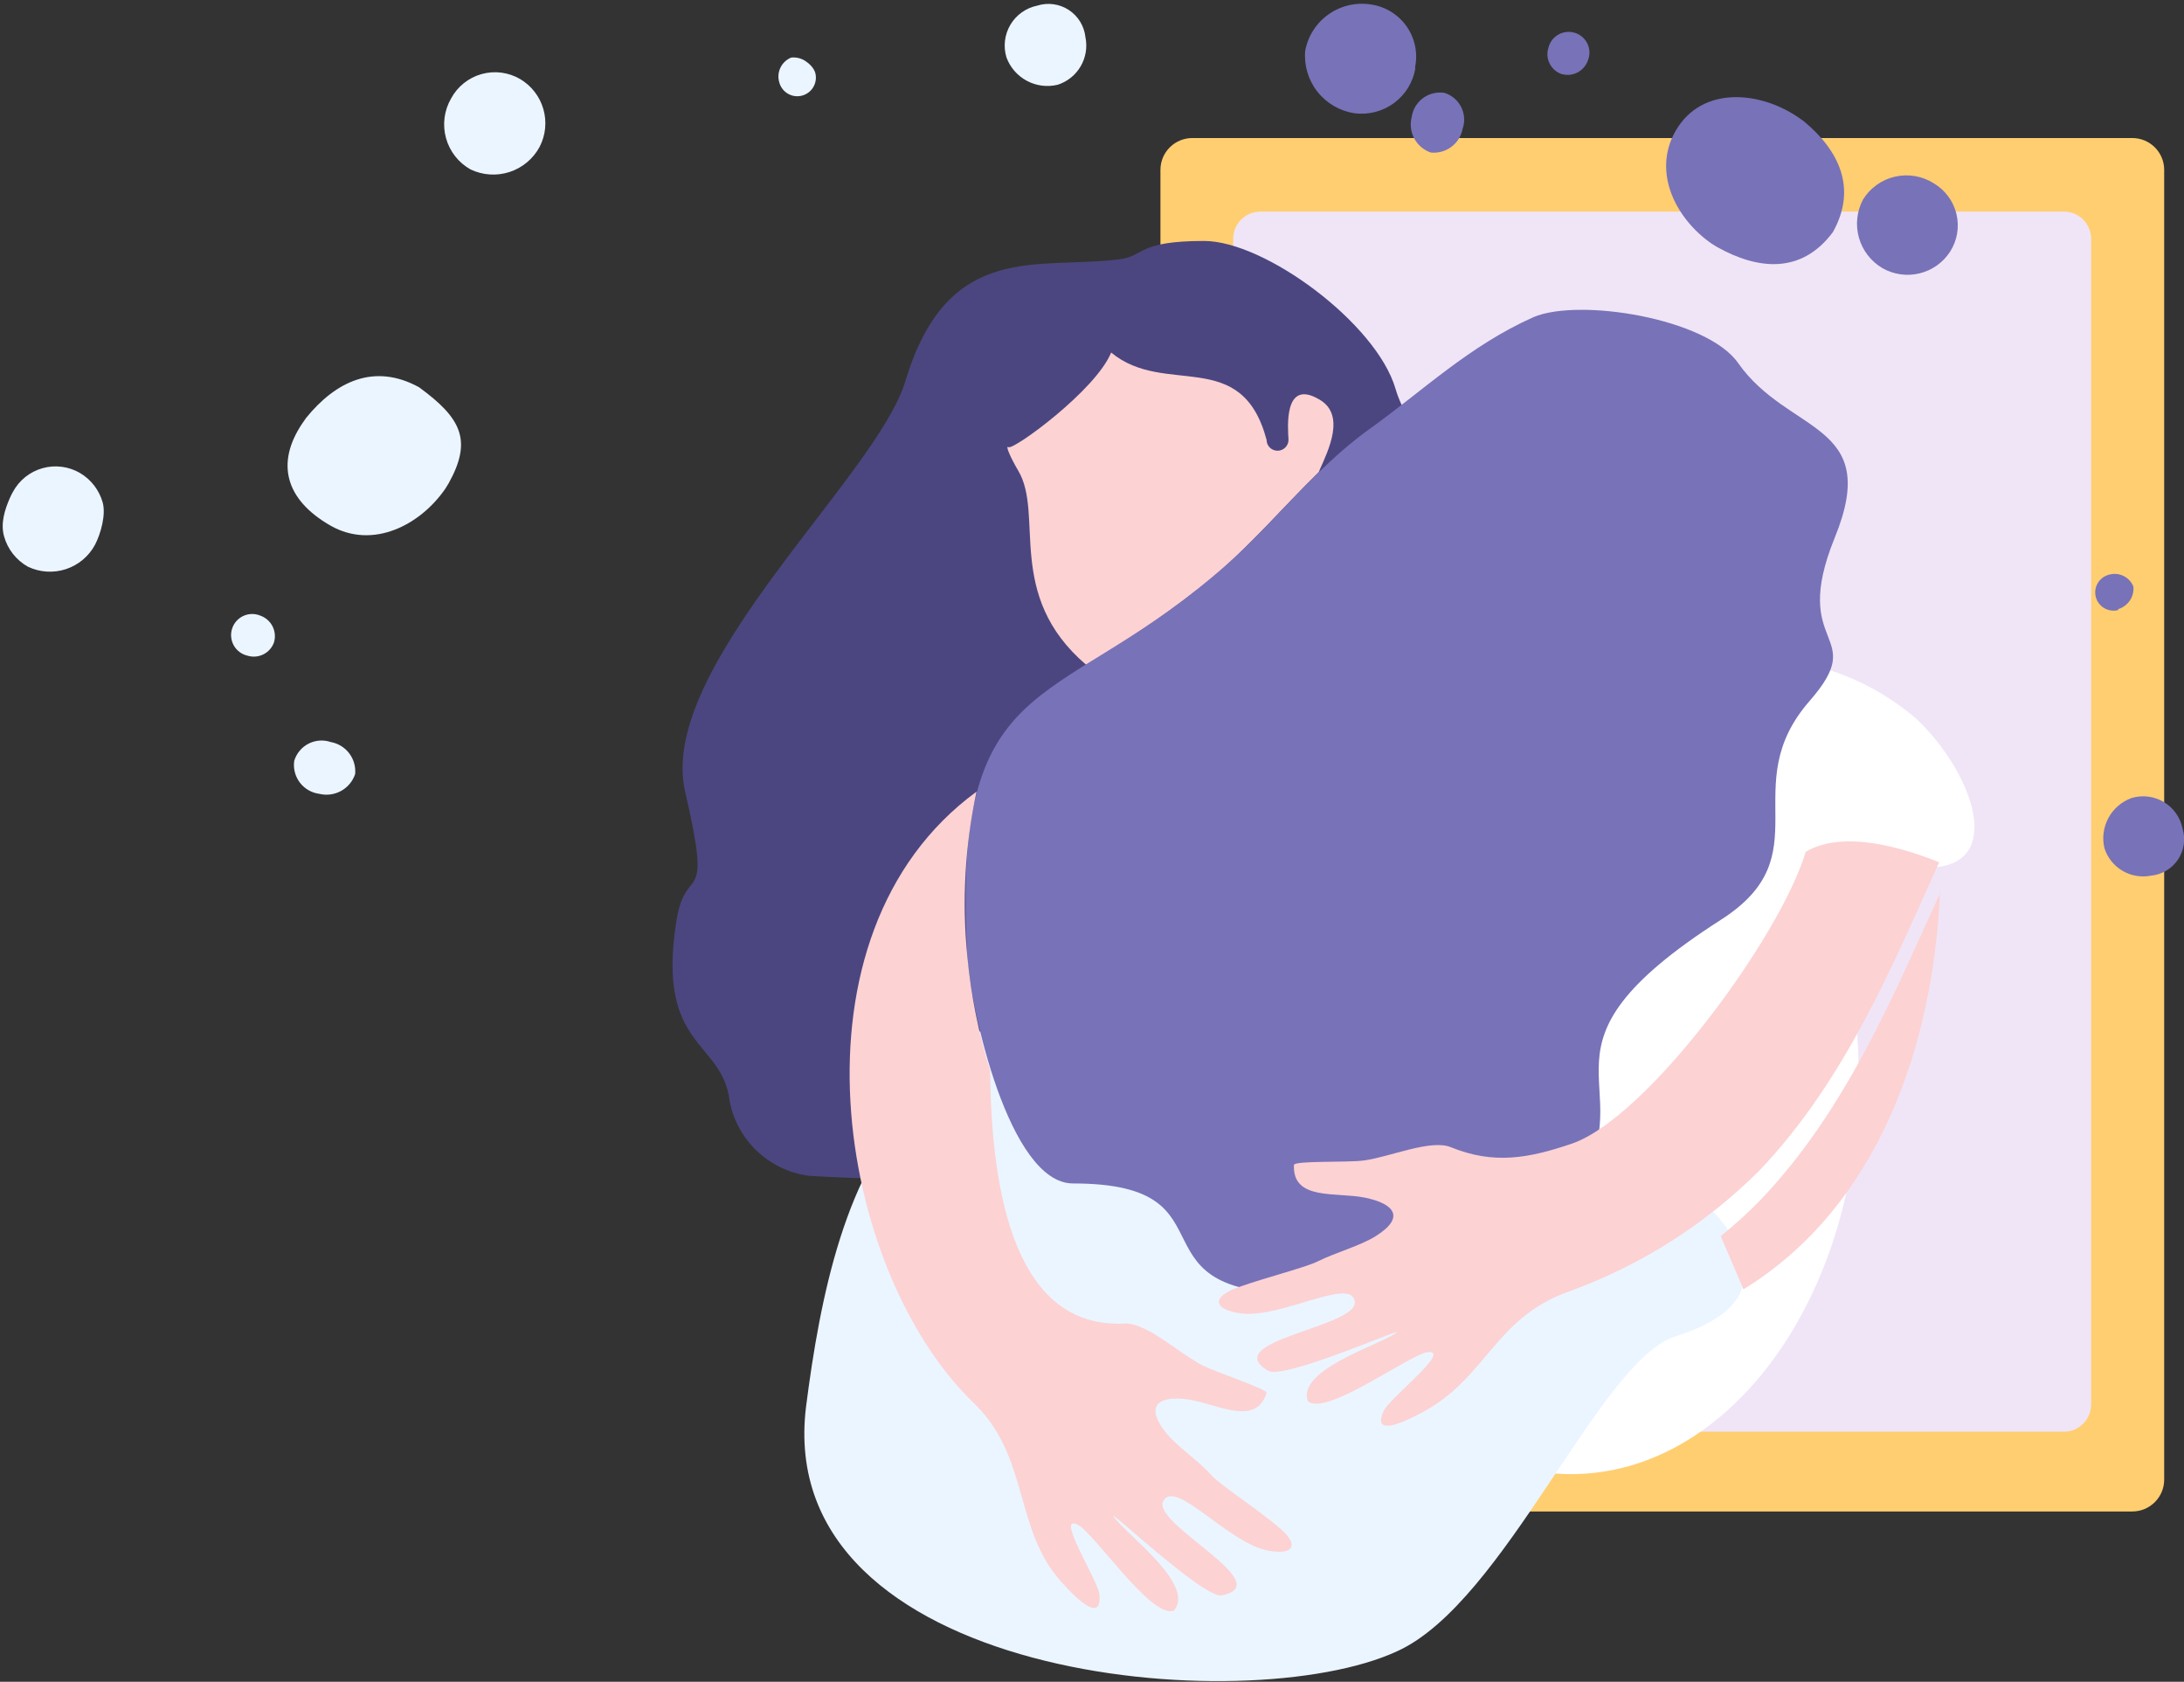 <svg width="578" height="445" viewBox="0 0 578 445" fill="none" xmlns="http://www.w3.org/2000/svg">
<rect x="0" y="0" width="578" height="445" fill="#333333" stroke="none"/>
<g clip-path="url(#clip0_2110_4924)">
<path d="M564.303 36.522H315.565C310.897 36.522 307.113 40.29 307.113 44.938V391.523C307.113 396.171 310.897 399.939 315.565 399.939H564.303C568.97 399.939 572.754 396.171 572.754 391.523V44.938C572.754 40.29 568.97 36.522 564.303 36.522Z" fill="#FFCE70"/>
<path d="M546.188 55.987H333.597C329.6 55.987 326.359 59.214 326.359 63.195V371.626C326.359 375.607 329.6 378.834 333.597 378.834H546.188C550.186 378.834 553.426 375.607 553.426 371.626V63.195C553.426 59.214 550.186 55.987 546.188 55.987Z" fill="#F0E5F6"/>
<path d="M415.815 390.056C457.848 390.056 491.923 342.982 491.923 284.915C491.923 226.847 457.848 179.774 415.815 179.774C373.782 179.774 339.707 226.847 339.707 284.915C339.707 342.982 373.782 390.056 415.815 390.056Z" fill="white"/>
<path fill-rule="evenodd" clip-rule="evenodd" d="M475.668 175.113C487.264 177.284 498.085 182.448 507.048 190.09C521.35 203.513 530.496 227.208 512.812 229.41C502.974 230.618 477.662 231.697 468.647 227.208C454.648 220.173 456.121 183.141 472.331 177.573C472.721 177.4 475.192 174.767 475.668 175.113Z" fill="white"/>
<path fill-rule="evenodd" clip-rule="evenodd" d="M296.408 68.59C302.953 67.727 301.002 63.756 318.642 63.756C334.766 63.756 364.238 85.553 369.309 102.817C371.129 109.033 374.813 113.305 377.717 124.139C385.519 153.489 399.041 162.25 400.038 197.513C400.472 212.62 383.828 261.91 375.723 271.664C359.514 291.259 352.362 295.403 326.271 303.517C298.619 312.149 243.922 313.056 214.059 311.114C208.94 310.43 204.165 308.162 200.409 304.631C196.653 301.099 194.105 296.483 193.125 291.432C191.218 275.074 173.665 277.664 178.996 243.782C181.553 227.597 188.791 241.581 181.336 209.555C173.665 176.623 232.089 126.168 239.631 100.789C250.9 63.411 274.867 71.439 296.408 68.59Z" fill="#4B4680"/>
<path fill-rule="evenodd" clip-rule="evenodd" d="M266.892 118.312C265.939 117.708 267.543 121.29 269.493 124.571C276.384 136.181 265.939 157.503 287.436 175.889C299.233 169.064 310.466 161.314 321.026 152.712C331.168 144.08 339.75 133.98 349.025 124.916C349.116 124.737 349.188 124.549 349.242 124.355C351.539 119.176 356.176 109.81 349.242 105.752C339.533 99.926 340.877 113.608 341.007 116.37C341.007 117.137 340.701 117.873 340.156 118.415C339.612 118.957 338.873 119.262 338.103 119.262C337.333 119.262 336.594 118.957 336.049 118.415C335.505 117.873 335.199 117.137 335.199 116.37C328.568 91.552 308.327 105.105 294.068 93.279C290.037 103.249 268.193 119.176 266.892 118.312Z" fill="#FCD2D3"/>
<path fill-rule="evenodd" clip-rule="evenodd" d="M274.956 250.99C264.554 262.687 261.954 273.391 243.317 290.828C223.64 309.431 217.008 343.485 213.324 372.187C204.396 444.525 329.913 455.359 369.744 436.929C398.35 423.981 423.271 359.929 443.425 353.585C499.509 336.061 410.962 285.692 387.081 284.527C359.646 283.232 320.421 256.644 276.69 252.846L274.956 250.99Z" fill="#EBF5FF"/>
<path fill-rule="evenodd" clip-rule="evenodd" d="M256.015 253.148C256.795 266.485 266.98 313.142 283.97 313.142C329.609 313.142 295.542 344.046 348.376 342.233C357.868 341.974 374.641 333.342 373.687 323.501C372.604 311.977 412.262 322.422 417.766 313.617C435.103 286.037 402.293 277.448 455.343 243.437C482.518 226.172 459.027 208.217 478.921 185.471C494.914 167.128 473.46 172.091 485.552 142.31C498.121 111.579 473.373 115.118 459.981 96.041C451.702 84.215 417.896 78.777 405.847 83.913C388.814 91.509 376.591 103.379 362.505 113.478C347.422 124.182 335.98 140.152 321.244 152.323C278.032 188.881 251.681 177.314 256.015 253.148Z" fill="#7872B8"/>
<path fill-rule="evenodd" clip-rule="evenodd" d="M513.204 228.158C504.535 224.705 488.152 219.309 477.88 225.395C471.292 247.666 435.969 295.791 415.988 302.611C404.59 306.495 395.315 308.179 384.002 303.56C378.671 301.359 367.966 306.107 360.988 307.056C356.654 307.661 342.438 307.056 342.438 308.265C342.048 317.76 353.533 315.343 361.205 316.897C368.876 318.451 372.083 322.033 364.152 327.04C360.078 329.63 353.62 331.356 348.809 333.73C345.948 335.241 334.896 338.046 328.005 340.506C319.727 343.398 321.72 346.722 328.568 347.542C339.187 348.836 357.737 337.701 358.561 344.434C359.384 351.167 322.371 354.793 335.59 362.691C339.924 365.195 372.387 350.649 369.526 352.678C364.932 355.958 343.218 362.432 346.122 370.719C350.803 375.035 373.124 358.289 377.891 357.771C384.392 357.08 367.836 369.856 366.232 373.266C364.629 376.675 364.629 380.085 376.764 373.525C393.494 364.418 395.575 348.707 415.252 341.715C434.194 334.866 451.389 323.947 465.615 309.732C488.412 285.864 501.111 254.918 513.204 228.158Z" fill="#FCD2D3"/>
<path fill-rule="evenodd" clip-rule="evenodd" d="M262.04 283.275C262.344 317.2 269.192 351.599 297.624 350.218C303.388 349.916 311.883 357.987 318.124 361.224C321.982 363.21 335.461 367.569 335.201 368.562C332.384 377.582 322.198 371.497 314.657 370.331C307.115 369.166 302.651 371.583 308.459 378.964C311.45 382.762 317.127 386.387 320.638 390.401C322.848 392.775 332.297 399.034 337.975 403.738C344.779 409.22 341.789 411.68 335.071 410.169C324.626 407.838 310.93 391.135 307.852 397.221C304.775 403.307 338.451 419.104 323.369 422.125C318.601 423.074 292.726 398.472 294.763 401.364C297.97 405.939 316.434 419.276 310.713 426.139C304.862 428.642 289.475 405.421 285.141 403.393C279.247 400.587 290.559 418.111 290.949 421.866C291.339 425.621 290.126 428.858 280.894 418.586C268.195 404.472 272.572 385.438 257.576 371.108C221.559 336.32 206.606 247.408 258.443 209.469C255.372 223.817 254.554 238.551 256.016 253.148C256.976 263.371 258.995 273.466 262.04 283.275V283.275Z" fill="#FCD2D3"/>
<path fill-rule="evenodd" clip-rule="evenodd" d="M513.421 236.1C511.688 276.11 497.341 319.099 461.411 341.154C461.411 341.154 458.031 333.256 455.387 327.084C459.111 324.1 462.643 320.885 465.962 317.459C488.76 293.59 501.416 262.644 513.638 235.884L513.421 236.1Z" fill="#FCD2D3"/>
<path fill-rule="evenodd" clip-rule="evenodd" d="M374.596 17.962C374.007 21.668 371.986 24.997 368.965 27.239C365.945 29.481 362.163 30.458 358.429 29.961C354.56 29.363 351.064 27.322 348.65 24.253C346.236 21.183 345.083 17.314 345.427 13.43C346.147 9.542 348.361 6.087 351.598 3.799C354.835 1.51 358.84 0.568 362.763 1.172C364.671 1.443 366.501 2.102 368.141 3.109C369.78 4.116 371.194 5.449 372.292 7.025C373.39 8.601 374.15 10.386 374.524 12.268C374.898 14.15 374.878 16.088 374.466 17.962H374.596ZM409.789 12.653C409.965 11.913 410.294 11.216 410.755 10.609C411.216 10.002 411.799 9.497 412.466 9.127C413.134 8.756 413.872 8.528 414.633 8.457C415.394 8.386 416.161 8.474 416.886 8.715C417.612 8.955 418.278 9.344 418.844 9.855C419.411 10.367 419.863 10.99 420.174 11.685C420.485 12.381 420.647 13.133 420.65 13.894C420.653 14.655 420.497 15.409 420.191 16.106C419.69 17.469 418.681 18.588 417.374 19.231C416.067 19.874 414.561 19.991 413.17 19.559C411.823 19.061 410.721 18.066 410.092 16.78C409.462 15.494 409.354 14.017 409.789 12.653ZM493.048 52.793C493.983 51.28 495.21 49.967 496.658 48.93C498.106 47.892 499.746 47.151 501.483 46.75C503.221 46.348 505.021 46.294 506.78 46.591C508.539 46.887 510.221 47.529 511.729 48.477C513.238 49.362 514.552 50.542 515.593 51.945C516.633 53.348 517.378 54.946 517.783 56.643C518.188 58.34 518.244 60.101 517.948 61.821C517.653 63.54 517.011 65.182 516.063 66.648C514.2 69.5 511.314 71.535 507.995 72.337C504.676 73.139 501.174 72.648 498.206 70.964C495.167 69.175 492.935 66.29 491.975 62.907C491.015 59.524 491.399 55.902 493.048 52.793ZM564.129 211.152C565.547 210.727 567.039 210.601 568.509 210.784C569.979 210.967 571.394 211.455 572.663 212.215C573.933 212.975 575.029 213.991 575.88 215.198C576.732 216.405 577.32 217.776 577.608 219.223C578.033 220.593 578.146 222.039 577.94 223.458C577.735 224.876 577.215 226.232 576.418 227.426C575.622 228.62 574.569 229.622 573.335 230.361C572.102 231.1 570.719 231.556 569.286 231.697C566.687 232.212 563.987 231.752 561.707 230.405C559.428 229.059 557.727 226.921 556.934 224.403C556.299 221.7 556.681 218.859 558.006 216.418C559.332 213.976 561.51 212.103 564.129 211.152ZM560.575 161.43C559.957 161.589 559.314 161.625 558.683 161.536C558.051 161.448 557.443 161.236 556.894 160.913C556.345 160.591 555.864 160.163 555.481 159.656C555.097 159.149 554.818 158.571 554.659 157.956C554.499 157.341 554.463 156.701 554.552 156.072C554.641 155.443 554.854 154.838 555.178 154.29C555.502 153.743 555.931 153.265 556.44 152.883C556.95 152.501 557.53 152.223 558.148 152.064C559.425 151.692 560.795 151.809 561.99 152.392C563.185 152.975 564.118 153.982 564.605 155.215C564.731 156.519 564.397 157.826 563.662 158.912C562.927 159.999 561.835 160.797 560.575 161.171V161.43ZM485.074 61.426C491.531 49.902 486.807 39.845 477.315 32.033C477.315 32.033 476.102 31.17 475.842 30.997C465.743 24.134 450.487 22.624 443.509 34.536C437.138 45.499 443.509 57.886 452.957 64.447L454.344 65.31C465.396 71.525 476.839 72.475 485.074 61.426ZM387.078 34.105C387.409 33.164 387.546 32.168 387.481 31.174C387.417 30.18 387.153 29.209 386.704 28.319C386.255 27.429 385.631 26.638 384.869 25.994C384.106 25.349 383.222 24.863 382.267 24.566C381.273 24.413 380.258 24.459 379.282 24.701C378.306 24.943 377.387 25.375 376.581 25.974C375.774 26.572 375.095 27.325 374.583 28.187C374.071 29.049 373.736 30.005 373.599 30.997C373.11 32.907 373.36 34.93 374.299 36.665C375.239 38.4 376.799 39.72 378.67 40.363C380.604 40.559 382.541 40.024 384.098 38.865C385.655 37.706 386.719 36.007 387.078 34.105Z" fill="#7872B8"/>
</g>
<path fill-rule="evenodd" clip-rule="evenodd" d="M65.5 173.491C64.744 173.319 64.032 172.992 63.41 172.529C62.787 172.067 62.268 171.48 61.885 170.806C61.502 170.132 61.263 169.385 61.184 168.614C61.106 167.842 61.188 167.063 61.428 166.325C61.666 165.588 62.056 164.908 62.573 164.329C63.089 163.751 63.72 163.286 64.425 162.965C65.131 162.643 65.896 162.473 66.671 162.463C67.447 162.454 68.215 162.606 68.929 162.91C70.321 163.407 71.47 164.421 72.135 165.741C72.801 167.062 72.934 168.588 72.506 170.003C72.01 171.373 71.005 172.5 69.701 173.149C68.397 173.799 66.892 173.921 65.5 173.491ZM110.888 102.458C99.094 96.005 88.891 100.883 81.014 110.578C81.014 110.578 80.145 111.817 79.972 112.082C73.067 122.385 75.309 132.122 87.503 139.099C98.724 145.469 111.288 138.9 117.89 129.26L118.757 127.846C124.994 116.581 122.213 110.717 110.888 102.458ZM87.544 196.347C86.583 196.02 85.567 195.889 84.555 195.963C83.543 196.036 82.557 196.313 81.654 196.776C80.751 197.239 79.951 197.878 79.301 198.657C78.65 199.436 78.163 200.337 77.869 201.308C77.722 202.318 77.777 203.347 78.032 204.335C78.286 205.324 78.735 206.251 79.351 207.065C79.968 207.878 80.74 208.56 81.623 209.072C82.505 209.584 83.481 209.915 84.493 210.047C86.443 210.526 88.502 210.255 90.261 209.288C92.02 208.32 93.351 206.726 93.99 204.823C94.173 202.859 93.612 200.899 92.418 199.329C91.224 197.759 89.485 196.695 87.544 196.347Z" fill="#EBF5FF"/>
<path fill-rule="evenodd" clip-rule="evenodd" d="M266.378 15.238C265.932 13.803 265.792 12.29 265.966 10.798C266.14 9.305 266.624 7.865 267.387 6.571C268.151 5.277 269.177 4.157 270.399 3.283C271.621 2.409 273.013 1.8 274.484 1.496C275.876 1.053 277.348 0.926 278.795 1.122C280.241 1.319 281.626 1.835 282.849 2.633C284.072 3.431 285.102 4.49 285.865 5.735C286.628 6.98 287.105 8.379 287.261 9.831C287.807 12.464 287.362 15.206 286.01 17.53C284.658 19.854 282.495 21.597 279.936 22.423C277.188 23.09 274.292 22.728 271.793 21.404C269.295 20.08 267.368 17.886 266.378 15.238ZM215.761 19.267C215.928 19.892 215.97 20.544 215.885 21.185C215.8 21.826 215.59 22.445 215.266 23.005C214.942 23.565 214.511 24.055 213.997 24.449C213.483 24.842 212.897 25.131 212.272 25.297C211.647 25.464 210.995 25.507 210.354 25.422C209.713 25.337 209.094 25.126 208.534 24.802C207.974 24.478 207.483 24.047 207.09 23.533C206.697 23.02 206.408 22.434 206.241 21.808C205.851 20.516 205.959 19.125 206.542 17.908C207.126 16.69 208.144 15.736 209.396 15.231C210.723 15.093 212.057 15.42 213.17 16.157C214.283 16.893 215.369 17.991 215.761 19.267Z" fill="#EBF5FF"/>
<path fill-rule="evenodd" clip-rule="evenodd" d="M124.526 44.83C122.948 43.945 121.561 42.755 120.446 41.33C119.331 39.904 118.51 38.272 118.031 36.527C117.551 34.782 117.423 32.959 117.653 31.165C117.883 29.37 118.467 27.639 119.371 26.072C120.21 24.506 121.357 23.125 122.743 22.013C124.129 20.902 125.725 20.081 127.436 19.602C129.147 19.122 130.937 18.994 132.699 19.223C134.461 19.453 136.158 20.036 137.689 20.937C140.667 22.709 142.856 25.551 143.808 28.883C144.76 32.215 144.403 35.785 142.81 38.861C141.114 42.015 138.268 44.395 134.863 45.506C131.459 46.617 127.757 46.375 124.526 44.83Z" fill="#EBF5FF"/>
<path fill-rule="evenodd" clip-rule="evenodd" d="M7.376 149.945C5.842 149.084 4.495 147.928 3.411 146.542C2.327 145.157 1.53 143.571 1.064 141.875V141.875C0.138 138.506 1.208 134.964 2.613 131.767C2.87 131.184 3.124 130.669 3.411 130.17C4.227 128.648 5.341 127.307 6.688 126.226C8.035 125.146 9.586 124.349 11.249 123.883C12.912 123.417 14.652 123.291 16.364 123.514C18.077 123.737 19.726 124.304 21.215 125.181C24.109 126.902 26.236 129.665 27.162 132.903C28.087 136.141 26.695 141.153 25.147 144.144C23.498 147.209 20.732 149.522 17.423 150.602C14.114 151.682 10.517 151.447 7.376 149.945Z" fill="#EBF5FF"/>
<defs>
<clipPath id="clip0_2110_4924">
<rect width="400" height="444" fill="white" transform="translate(178 1)"/>
</clipPath>
</defs>
</svg>

